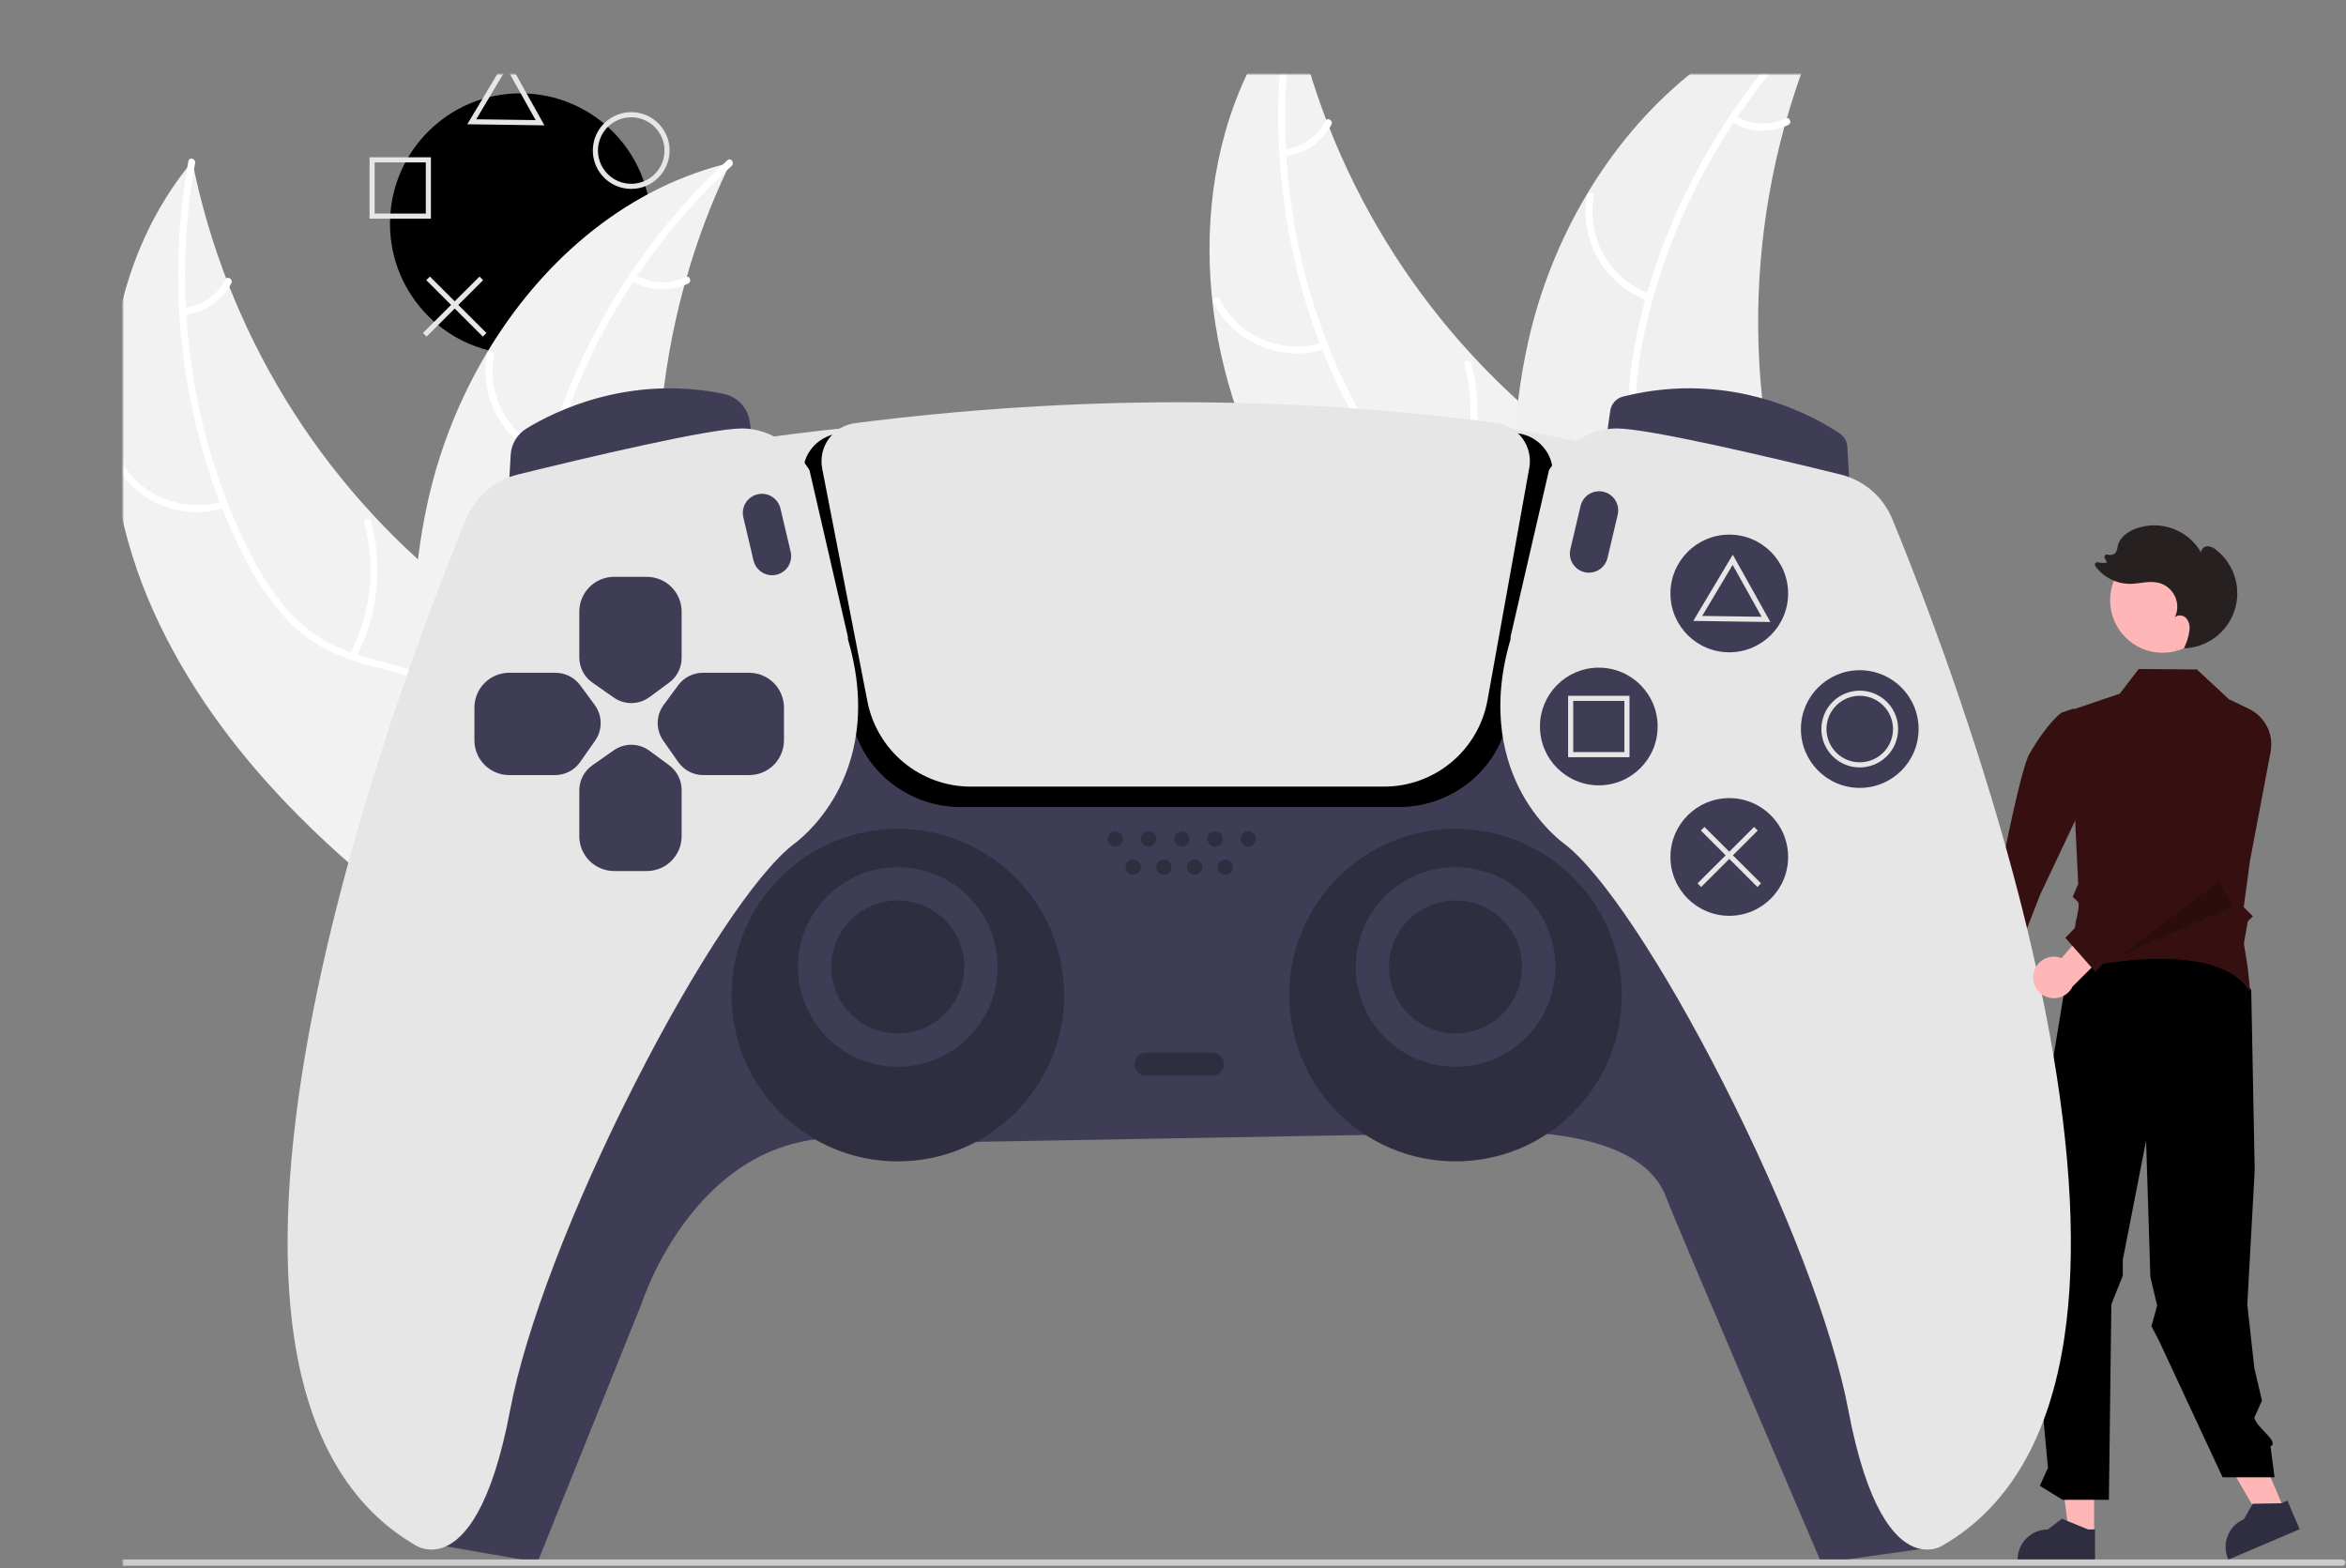 <svg width="917" height="613" viewBox="0 0 917 613" fill="none" xmlns="http://www.w3.org/2000/svg">
<rect x="0" y="0" width="917" height="613" fill="#808080" stroke="none"/>
<g id="gaming 2" clip-path="url(#clip0_1_2)">
<g id="Clip path group">
<mask id="mask0_1_2" style="mask-type:luminance" maskUnits="userSpaceOnUse" x="48" y="29" width="917" height="613">
<g id="clip0_3_2">
<path id="Vector" d="M964.775 29H48V641.055H964.775V29Z" fill="white"/>
</g>
</mask>
<g mask="url(#mask0_1_2)">
<g id="gaming 1">
<path id="Vector_2" d="M893.363 591.2L884.309 595.057L865.118 561.972L878.481 556.278L893.363 591.2Z" fill="#FFB6B6"/>
<path id="Vector_2_2" d="M818.545 599.767L808.704 599.766L804.022 561.806H818.547L818.545 599.767Z" fill="#FFB6B6"/>
<path id="Vector_3" d="M818.892 610.034L788.628 610.033V609.65C788.628 606.526 789.869 603.53 792.078 601.321C794.287 599.112 797.283 597.871 800.407 597.87L805.936 593.677L816.25 597.871H818.892V610.034Z" fill="#2F2E41"/>
<path id="Vector_4" d="M898.868 597.772L871.027 609.636L870.877 609.284C869.652 606.41 869.619 603.167 870.786 600.269C871.952 597.371 874.221 595.054 877.095 593.829L880.537 587.804L891.67 587.618L894.1 586.583L898.868 597.772Z" fill="#2F2E41"/>
<path id="Vector_5" d="M808.891 375.103L793.934 466.178L798.005 479.75L792.663 489.362L800.507 573.777L797.323 580.786L806.219 586.273H824.322L825.282 509.852L829.754 498.632V492.448L838.857 445.848L840.533 499.152L843.181 510.39L840.957 518.392L843.863 523.997L868.769 577.477H889.067L887.497 565.383C891.134 563.541 882.037 558.16 881.163 554.178L884.152 547.453L881.163 534.75L878.422 509.929L881.313 457.534L879.953 386.978C873.137 377.841 865.577 370.794 856.207 368.82L808.891 375.103Z" fill="black"/>
<path id="ab6171fa-7d69-4734-b81c-8dff60f9761b" d="M845.316 255.162C856.645 255.162 865.829 245.978 865.829 234.649C865.829 223.32 856.645 214.136 845.316 214.136C833.986 214.136 824.802 223.32 824.802 234.649C824.802 245.978 833.986 255.162 845.316 255.162Z" fill="#FFB6B6"/>
<path id="Vector_6" d="M760.74 396.621C760.484 395.469 760.484 394.275 760.74 393.123C760.996 391.971 761.501 390.889 762.22 389.953C762.939 389.018 763.855 388.251 764.902 387.708C765.95 387.164 767.104 386.857 768.283 386.807L776.546 359.337L786.099 370.78L776.788 395.112C776.739 397.099 775.964 398.998 774.609 400.451C773.253 401.904 771.412 402.809 769.434 402.995C767.456 403.181 765.478 402.635 763.876 401.46C762.273 400.285 761.157 398.564 760.74 396.621Z" fill="#FFB6B6"/>
<path id="f348f81f-b961-4ae4-bc6b-758f6acfb12a" d="M814.344 283.708L810.64 276.942L805.868 278.535C805.868 278.535 800.6 281.934 793.224 294.768C789.812 300.703 782.437 338.765 782.437 338.765L765.198 384.411L782.773 387.383L797.437 349.765L814.437 313.765L814.344 283.708Z" fill="#361010"/>
<path id="Vector_7" d="M844.555 374.816C858.999 374.816 873.571 377.659 879.539 387.825C879.383 385.615 878.992 381.782 878.586 378.265L877.093 368.816L878.606 360.153L880.606 358.153L877.024 354.571L879.467 336.487L887.532 293.884C888.165 290.533 887.671 287.066 886.13 284.024C884.588 280.981 882.084 278.534 879.008 277.062L871.259 273.336L858.698 261.685L835.976 261.515L828.564 271.152L809.05 277.78L812.325 345.541L810.178 350.55C810.66 350.992 811.675 351.937 812.225 352.545C813.003 353.405 812.012 357.836 811.352 360.4L810.445 367.23L813.3 369.27L809.589 373.654L808.847 379.219C812.532 378.347 828.464 374.816 844.555 374.816Z" fill="#361010"/>
<path id="Vector_8" d="M850.563 254.158C850.651 253.965 850.738 253.771 850.826 253.577C850.792 253.578 850.759 253.583 850.725 253.584L850.563 254.158Z" fill="#2F2E41"/>
<path id="Vector_9" d="M866.399 215.069C865.425 214.15 864.159 213.602 862.823 213.522C861.496 213.565 860.151 214.763 860.426 216.061C857.99 211.747 854.111 208.43 849.472 206.69C844.833 204.95 839.73 204.901 835.057 206.549C831.761 207.712 828.528 210.039 827.77 213.452C827.697 214.348 827.429 215.218 826.987 216C826.604 216.419 826.106 216.716 825.556 216.855C825.006 216.995 824.427 216.97 823.891 216.785L823.859 216.775C823.675 216.712 823.477 216.706 823.29 216.757C823.103 216.809 822.935 216.915 822.809 217.062C822.683 217.209 822.604 217.391 822.582 217.584C822.56 217.777 822.597 217.972 822.687 218.143L823.62 219.883C822.444 220.145 821.222 220.119 820.059 219.807C819.865 219.757 819.661 219.767 819.474 219.837C819.287 219.907 819.126 220.033 819.013 220.198C818.901 220.363 818.842 220.559 818.845 220.759C818.848 220.959 818.913 221.153 819.03 221.314C820.581 223.435 822.605 225.165 824.941 226.366C827.278 227.567 829.862 228.206 832.489 228.232C836.216 228.21 839.982 226.925 843.609 227.782C845.013 228.114 846.324 228.755 847.447 229.66C848.57 230.564 849.476 231.709 850.099 233.009C850.722 234.309 851.046 235.733 851.048 237.175C851.049 238.617 850.727 240.041 850.106 241.342C851.221 240.123 853.375 240.412 854.515 241.607C855.04 242.247 855.428 242.987 855.655 243.783C855.882 244.579 855.943 245.413 855.835 246.233C855.531 248.746 854.785 251.185 853.631 253.438C858.039 253.303 862.298 251.818 865.835 249.184C869.371 246.55 872.014 242.894 873.407 238.71C874.799 234.526 874.874 230.015 873.62 225.787C872.367 221.56 869.847 217.818 866.399 215.069Z" fill="#272020"/>
<path id="Vector_10" d="M203.437 138.481C231.603 138.481 254.437 115.648 254.437 87.481C254.437 59.315 231.603 36.481 203.437 36.481C175.27 36.481 152.437 59.315 152.437 87.481C152.437 115.648 175.27 138.481 203.437 138.481Z" fill="black"/>
<path id="Vector_11" d="M60.096 239.191C34.506 182.587 35.45 110.84 75.165 63.075C88.451 129.308 124.738 188.707 177.603 230.762C198.05 246.907 222.473 262.735 228.059 288.182C231.534 304.015 226.608 320.763 218.091 334.555C209.573 348.348 197.701 359.693 185.964 370.875L184.647 374.701C133.574 339.341 85.686 295.794 60.096 239.191Z" fill="#F2F2F2"/>
<path id="Vector_12" d="M76.27 63.766C67.13 113.814 73.92 167.107 96.136 212.96C100.939 222.874 106.674 232.512 114.352 240.485C122.034 248.462 131.218 253.483 141.784 256.568C151.443 259.389 161.65 261.155 170.456 266.274C179.737 271.67 185.497 280.723 187.741 291.106C190.487 303.81 188.504 316.742 186.125 329.321C183.484 343.288 180.52 357.754 184.347 371.794C184.81 373.495 182.144 374.115 181.681 372.417C175.022 347.989 187.968 323.896 186.158 299.336C185.314 287.876 181.011 276.601 171.185 269.961C162.592 264.155 152.068 262.325 142.263 259.554C131.968 256.644 122.722 252.2 114.855 244.828C106.807 237.286 100.683 227.852 95.647 218.104C84.291 196.122 76.805 171.903 72.845 147.518C68.29 119.492 68.564 90.892 73.654 62.958C73.969 61.229 76.584 62.048 76.27 63.766Z" fill="white"/>
<path id="Vector_13" d="M88.128 198.437C79.838 201.094 70.873 200.717 62.834 197.374C54.796 194.032 48.208 187.941 44.245 180.189C43.449 178.617 45.853 177.306 46.651 178.879C50.327 186.105 56.465 191.778 63.956 194.876C71.448 197.973 79.8 198.291 87.506 195.771C89.181 195.225 89.794 197.894 88.128 198.437Z" fill="white"/>
<path id="Vector_14" d="M136.698 255.783C144.982 240.033 147.026 221.738 142.421 204.548C141.963 202.845 144.629 202.225 145.087 203.926C149.845 221.823 147.68 240.857 139.024 257.228C138.197 258.788 135.876 257.335 136.698 255.783Z" fill="white"/>
<path id="Vector_15" d="M71.81 120.381C75.232 120.021 78.511 118.817 81.353 116.877C84.195 114.937 86.51 112.322 88.091 109.266C88.897 107.696 91.217 109.151 90.416 110.711C88.654 114.079 86.093 116.964 82.958 119.115C79.823 121.265 76.21 122.615 72.433 123.047C72.08 123.118 71.714 123.051 71.408 122.862C71.103 122.672 70.881 122.373 70.788 122.025C70.708 121.672 70.77 121.301 70.961 120.993C71.152 120.685 71.457 120.465 71.81 120.381Z" fill="white"/>
<path id="Vector_16" d="M285.487 63.63C285.012 64.624 284.536 65.618 284.072 66.633C277.749 80.035 272.526 93.928 268.454 108.176C268.122 109.273 267.801 110.389 267.501 111.493C258.056 145.924 255.085 181.809 258.739 217.324C260.207 231.455 262.747 245.454 266.338 259.199C271.298 278.182 278.187 298.37 276.633 317.325C276.493 319.304 276.23 321.273 275.847 323.22L189.417 376.011C189.16 376.032 188.915 376.074 188.657 376.096L185.303 378.362C185.068 377.666 184.839 376.939 184.605 376.243C184.467 375.84 184.348 375.425 184.21 375.021C184.125 374.749 184.04 374.476 183.947 374.235C183.918 374.144 183.89 374.053 183.873 373.982C183.78 373.741 183.719 373.507 183.638 373.286C182.35 369.226 181.088 365.151 179.852 361.059C179.84 361.039 179.84 361.039 179.847 361.008C170.51 329.806 163.697 297.55 161.995 265.286C161.944 264.315 161.88 263.326 161.869 262.331C161.183 247.783 161.686 233.204 163.375 218.739C164.326 210.821 165.676 202.956 167.422 195.175C171.971 175.078 179.652 155.822 190.185 138.112C211.188 102.811 243.246 74.62 282.482 64.382C283.485 64.121 284.471 63.871 285.487 63.63Z" fill="#F2F2F2"/>
<path id="Vector_17" d="M285.963 64.845C248.532 99.303 221.868 145.942 211.999 195.929C209.865 206.736 208.641 217.885 209.972 228.874C211.303 239.868 215.613 249.407 222.192 258.231C228.206 266.299 235.292 273.854 239.241 283.243C243.403 293.139 242.551 303.836 238.092 313.477C232.635 325.273 223.266 334.405 213.793 343.017C203.276 352.579 192.199 362.344 186.802 375.858C186.148 377.496 183.645 376.385 184.298 374.75C193.689 351.237 218.531 339.794 231.873 319.095C238.098 309.437 241.451 297.844 237.603 286.626C234.238 276.817 226.937 269.019 220.777 260.904C214.308 252.382 209.602 243.267 207.759 232.644C205.873 221.777 206.664 210.557 208.512 199.743C212.68 175.354 221.284 151.509 232.803 129.655C246.041 104.535 263.478 81.865 284.36 62.625C285.653 61.435 287.247 63.663 285.963 64.845Z" fill="white"/>
<path id="Vector_18" d="M214.35 179.512C206.131 176.642 199.199 170.944 194.794 163.435C190.388 155.927 188.795 147.096 190.299 138.521C190.609 136.787 193.318 137.188 193.007 138.924C191.592 146.907 193.077 155.132 197.194 162.116C201.311 169.099 207.788 174.381 215.458 177.008C217.124 177.581 216.006 180.081 214.35 179.512Z" fill="white"/>
<path id="Vector_19" d="M218.603 254.543C234.701 246.954 247.347 233.577 254.02 217.079C254.679 215.444 257.182 216.554 256.523 218.187C249.547 235.343 236.359 249.237 219.59 257.096C217.991 257.844 217.013 255.287 218.603 254.543Z" fill="white"/>
<path id="Vector_20" d="M248.315 107.364C251.264 109.137 254.607 110.15 258.044 110.312C261.481 110.474 264.905 109.78 268.007 108.291C269.596 107.523 270.572 110.082 268.994 110.845C265.559 112.473 261.777 113.236 257.979 113.065C254.181 112.895 250.483 111.797 247.207 109.868C246.883 109.712 246.631 109.438 246.501 109.103C246.372 108.767 246.375 108.395 246.51 108.062C246.658 107.731 246.931 107.472 247.269 107.342C247.607 107.211 247.983 107.219 248.315 107.364Z" fill="white"/>
<path id="Vector_21" d="M490.096 177.191C464.506 120.587 465.45 48.84 505.165 1.075C518.451 67.308 554.738 126.707 607.603 168.762C628.05 184.907 652.473 200.735 658.059 226.182C661.534 242.015 656.608 258.763 648.091 272.555C639.573 286.348 627.701 297.693 615.964 308.875L614.647 312.701C563.574 277.341 515.686 233.794 490.096 177.191Z" fill="#F2F2F2"/>
<path id="Vector_22" d="M506.27 1.766C497.13 51.814 503.92 105.107 526.136 150.96C530.939 160.874 536.674 170.512 544.352 178.485C552.034 186.462 561.218 191.483 571.784 194.568C581.443 197.389 591.65 199.155 600.456 204.274C609.737 209.67 615.497 218.723 617.741 229.106C620.487 241.81 618.504 254.742 616.125 267.321C613.484 281.288 610.52 295.754 614.347 309.794C614.81 311.495 612.144 312.115 611.681 310.417C605.022 285.989 617.968 261.896 616.158 237.336C615.314 225.876 611.011 214.601 601.185 207.961C592.592 202.155 582.068 200.325 572.263 197.554C561.968 194.644 552.722 190.2 544.855 182.828C536.807 175.286 530.683 165.852 525.647 156.104C514.291 134.122 506.805 109.903 502.845 85.518C498.29 57.492 498.564 28.892 503.654 0.958C503.969 -0.771 506.584 0.048 506.27 1.766Z" fill="white"/>
<path id="Vector_23" d="M518.128 136.437C509.838 139.094 500.873 138.717 492.834 135.374C484.796 132.032 478.207 125.941 474.246 118.189C473.449 116.617 475.854 115.306 476.651 116.879C480.327 124.105 486.465 129.778 493.957 132.876C501.448 135.973 509.8 136.291 517.506 133.771C519.181 133.225 519.794 135.894 518.128 136.437Z" fill="white"/>
<path id="Vector_24" d="M566.698 193.783C574.982 178.033 577.026 159.738 572.421 142.548C571.963 140.845 574.63 140.225 575.087 141.926C579.845 159.823 577.68 178.857 569.024 195.228C568.197 196.788 565.877 195.335 566.698 193.783Z" fill="white"/>
<path id="Vector_25" d="M501.81 58.381C505.232 58.021 508.511 56.818 511.353 54.877C514.195 52.937 516.51 50.322 518.091 47.266C518.897 45.696 521.217 47.151 520.416 48.711C518.654 52.079 516.093 54.965 512.958 57.115C509.824 59.265 506.21 60.615 502.433 61.047C502.08 61.118 501.714 61.051 501.408 60.861C501.103 60.672 500.881 60.373 500.788 60.025C500.708 59.672 500.77 59.301 500.961 58.993C501.152 58.685 501.458 58.465 501.81 58.381Z" fill="white"/>
<path id="Vector_26" d="M715.487 1.63C715.012 2.624 714.536 3.619 714.072 4.633C707.749 18.035 702.526 31.928 698.454 46.176C698.122 47.273 697.801 48.389 697.501 49.493C688.056 83.924 685.085 119.809 688.739 155.324C690.207 169.455 692.747 183.454 696.338 197.199C701.298 216.182 708.187 236.37 706.633 255.325C706.493 257.304 706.23 259.273 705.847 261.22L619.417 314.011C619.16 314.032 618.915 314.074 618.657 314.096L615.303 316.362C615.068 315.666 614.839 314.939 614.605 314.243C614.467 313.84 614.348 313.425 614.21 313.021C614.125 312.749 614.04 312.476 613.947 312.235C613.918 312.144 613.89 312.053 613.873 311.982C613.78 311.741 613.719 311.507 613.638 311.286C612.35 307.226 611.088 303.151 609.852 299.059C609.84 299.039 609.84 299.039 609.847 299.008C600.51 267.806 593.697 235.55 591.995 203.286C591.944 202.315 591.88 201.326 591.869 200.331C591.183 185.783 591.686 171.204 593.375 156.739C594.326 148.821 595.676 140.956 597.422 133.175C601.971 113.078 609.652 93.822 620.185 76.112C641.188 40.811 673.246 12.62 712.482 2.382C713.485 2.121 714.471 1.871 715.487 1.63Z" fill="#F0F0F0"/>
<path id="Vector_27" d="M715.963 2.845C678.532 37.303 651.868 83.942 641.999 133.929C639.865 144.736 638.641 155.885 639.972 166.874C641.303 177.868 645.613 187.407 652.192 196.231C658.206 204.299 665.292 211.854 669.241 221.243C673.403 231.139 672.551 241.836 668.092 251.477C662.635 263.273 653.266 272.405 643.793 281.017C633.276 290.579 622.199 300.344 616.802 313.858C616.148 315.496 613.645 314.385 614.298 312.75C623.689 289.237 648.531 277.794 661.873 257.095C668.098 247.437 671.451 235.844 667.603 224.626C664.238 214.817 656.937 207.019 650.777 198.904C644.308 190.382 639.602 181.267 637.759 170.644C635.873 159.777 636.664 148.557 638.512 137.743C642.68 113.354 651.284 89.509 662.803 67.655C676.041 42.535 693.478 19.865 714.36 0.625C715.653 -0.565 717.247 1.663 715.963 2.845Z" fill="white"/>
<path id="Vector_28" d="M644.35 117.512C636.131 114.642 629.199 108.944 624.794 101.435C620.388 93.927 618.795 85.096 620.299 76.521C620.609 74.787 623.318 75.188 623.007 76.924C621.592 84.907 623.077 93.132 627.194 100.116C631.311 107.099 637.788 112.381 645.458 115.008C647.124 115.581 646.006 118.081 644.35 117.512Z" fill="white"/>
<path id="Vector_29" d="M648.603 192.543C664.701 184.954 677.347 171.577 684.02 155.079C684.679 153.444 687.182 154.554 686.523 156.187C679.547 173.343 666.359 187.237 649.59 195.096C647.991 195.844 647.013 193.287 648.603 192.543Z" fill="white"/>
<path id="Vector_30" d="M678.315 45.364C681.264 47.137 684.607 48.15 688.044 48.312C691.481 48.474 694.905 47.78 698.007 46.291C699.596 45.523 700.572 48.082 698.994 48.845C695.559 50.474 691.777 51.236 687.979 51.065C684.181 50.895 680.483 49.797 677.207 47.868C676.883 47.712 676.631 47.438 676.501 47.103C676.372 46.767 676.375 46.395 676.51 46.062C676.658 45.731 676.931 45.472 677.269 45.342C677.607 45.211 677.983 45.219 678.315 45.364Z" fill="white"/>
<path id="Vector_31" d="M163.937 596.981L173.383 604.297L210.112 610.67L250.937 509.19C250.937 509.19 275.937 430.981 345.937 446.981L570.937 442.981C570.937 442.981 640.02 435.901 651.437 468.481C653.599 474.652 711.937 610.981 711.937 610.981L752.838 605.208L747.937 488.981L650.791 263.481L481.937 252.938L307.937 264.981L163.937 596.981Z" fill="#3F3D56"/>
<path id="Vector_32" d="M350.937 453.981C386.835 453.981 415.937 424.88 415.937 388.981C415.937 353.083 386.835 323.981 350.937 323.981C315.038 323.981 285.937 353.083 285.937 388.981C285.937 424.88 315.038 453.981 350.937 453.981Z" fill="#2F2E41"/>
<path id="Vector_33" d="M568.937 453.981C604.835 453.981 633.937 424.88 633.937 388.981C633.937 353.083 604.835 323.981 568.937 323.981C533.038 323.981 503.937 353.083 503.937 388.981C503.937 424.88 533.038 453.981 568.937 453.981Z" fill="#2F2E41"/>
<path id="Vector_34" d="M274.937 175.981L301.7 170.733C301.7 170.733 503.204 141.981 630.571 175.981L620.937 202.981L283.937 200.981L274.937 175.981Z" fill="#E6E6E6"/>
<path id="Vector_35" d="M546.626 315.481H375.617C354.853 315.481 336.908 301.104 332.947 281.295L314.232 187.691C313.818 185.648 313.835 183.541 314.281 181.505C314.727 179.469 315.592 177.549 316.822 175.866C318.109 174.101 319.745 172.619 321.629 171.513C323.512 170.406 325.603 169.699 327.771 169.434C417.964 158.239 507.273 158.22 593.221 169.376C595.359 169.638 597.421 170.337 599.277 171.43C601.133 172.522 602.745 173.985 604.011 175.728C605.234 177.386 606.102 179.278 606.561 181.286C607.021 183.294 607.062 185.375 606.683 187.4L589.407 280.717C585.678 300.86 567.686 315.481 546.626 315.481Z" fill="black"/>
<path id="Vector_36" d="M198.866 191.22L199.611 177.825C199.727 175.739 200.347 173.711 201.418 171.916C202.489 170.121 203.979 168.612 205.76 167.519C216.557 160.895 245.683 146.311 282.852 153.956C285.462 154.496 287.843 155.827 289.67 157.768C291.497 159.708 292.682 162.165 293.065 164.802L294.06 171.772L198.866 191.22Z" fill="#3F3D56"/>
<path id="Vector_37" d="M723.007 191.22L627.814 171.772L629.413 160.575C629.597 159.253 630.173 158.016 631.066 157.023C631.959 156.031 633.128 155.328 634.424 155.006C677.289 144.248 710.099 163.352 719.135 169.463C719.992 170.045 720.704 170.817 721.216 171.718C721.728 172.619 722.026 173.626 722.087 174.66L723.007 191.22Z" fill="#3F3D56"/>
<path id="Vector_38" d="M168.641 605.716C166.347 605.741 164.094 605.107 162.15 603.89C136.661 589.006 120.77 561.731 114.955 522.844C110.152 490.723 112.158 450.406 120.917 403.011C136.446 318.985 168.992 234.995 182.265 202.785C184.023 198.534 186.755 194.755 190.242 191.753C193.728 188.75 197.87 186.609 202.336 185.501C229.697 178.771 277.463 167.481 289.937 167.481C307.031 167.481 316.281 183.573 316.373 183.736L316.424 183.869L331.437 248.969V249.909C339.719 277.931 333.565 298.174 326.94 310.222C319.749 323.299 310.444 329.828 310.351 329.892C295.74 341.015 271.936 376.848 248.246 423.395C223.627 471.767 205.377 519.497 199.428 551.074C192.146 589.723 181.472 601.555 173.799 604.674C172.164 605.354 170.412 605.708 168.641 605.716Z" fill="#E6E6E6"/>
<path id="Vector_39" d="M540.989 307.481H379.408C369.872 307.468 360.636 304.144 353.277 298.078C345.919 292.011 340.895 283.578 339.064 274.219L321.381 183.183C320.988 181.168 321.012 179.093 321.453 177.088C321.893 175.083 322.74 173.189 323.941 171.524C325.142 169.859 326.671 168.458 328.435 167.407C330.199 166.356 332.159 165.678 334.195 165.414C419.419 154.526 503.809 154.507 585.02 165.358C587.028 165.631 588.959 166.308 590.698 167.348C592.437 168.387 593.947 169.769 595.137 171.408C596.328 173.047 597.174 174.911 597.625 176.886C598.076 178.861 598.123 180.907 597.761 182.901L581.438 273.657C579.738 283.146 574.754 291.735 567.359 297.919C559.964 304.103 550.629 307.488 540.989 307.481Z" fill="#E6E6E6"/>
<path id="Vector_40" d="M753.236 605.717C751.464 605.709 749.71 605.355 748.074 604.674C740.402 601.555 729.727 589.723 722.446 551.074C716.496 519.497 698.246 471.767 673.628 423.395C649.937 376.848 626.133 341.015 611.504 329.879C611.429 329.828 602.125 323.299 594.934 310.222C588.308 298.174 582.155 277.931 590.437 249.909L590.449 248.857L605.466 183.798L605.501 183.736C605.592 183.573 614.842 167.481 631.937 167.481C644.411 167.481 692.176 178.771 719.538 185.501C724.003 186.609 728.145 188.751 731.631 191.753C735.118 194.755 737.85 198.534 739.609 202.785C752.881 234.995 785.428 318.984 800.957 403.011C809.715 450.406 811.721 490.723 806.918 522.844C801.103 561.731 785.213 589.006 759.689 603.913C757.754 605.117 755.515 605.744 753.236 605.717Z" fill="#E6E6E6"/>
<path id="Vector_41" d="M350.937 416.981C372.476 416.981 389.937 399.52 389.937 377.981C389.937 356.442 372.476 338.981 350.937 338.981C329.398 338.981 311.937 356.442 311.937 377.981C311.937 399.52 329.398 416.981 350.937 416.981Z" fill="#3F3D56"/>
<path id="Vector_42" d="M350.937 403.981C365.296 403.981 376.937 392.34 376.937 377.981C376.937 363.622 365.296 351.981 350.937 351.981C336.577 351.981 324.937 363.622 324.937 377.981C324.937 392.34 336.577 403.981 350.937 403.981Z" fill="#2F2E41"/>
<path id="Vector_43" d="M568.937 416.981C590.476 416.981 607.937 399.52 607.937 377.981C607.937 356.442 590.476 338.981 568.937 338.981C547.398 338.981 529.937 356.442 529.937 377.981C529.937 399.52 547.398 416.981 568.937 416.981Z" fill="#3F3D56"/>
<path id="Vector_44" d="M568.937 403.981C583.296 403.981 594.937 392.34 594.937 377.981C594.937 363.622 583.296 351.981 568.937 351.981C554.577 351.981 542.937 363.622 542.937 377.981C542.937 392.34 554.577 403.981 568.937 403.981Z" fill="#2F2E41"/>
<path id="Vector_45" d="M435.937 330.981C437.594 330.981 438.937 329.638 438.937 327.981C438.937 326.324 437.594 324.981 435.937 324.981C434.28 324.981 432.937 326.324 432.937 327.981C432.937 329.638 434.28 330.981 435.937 330.981Z" fill="#2F2E41"/>
<path id="Vector_46" d="M448.937 330.981C450.594 330.981 451.937 329.638 451.937 327.981C451.937 326.324 450.594 324.981 448.937 324.981C447.28 324.981 445.937 326.324 445.937 327.981C445.937 329.638 447.28 330.981 448.937 330.981Z" fill="#2F2E41"/>
<path id="Vector_47" d="M442.937 341.981C444.594 341.981 445.937 340.638 445.937 338.981C445.937 337.324 444.594 335.981 442.937 335.981C441.28 335.981 439.937 337.324 439.937 338.981C439.937 340.638 441.28 341.981 442.937 341.981Z" fill="#2F2E41"/>
<path id="Vector_48" d="M454.937 341.981C456.594 341.981 457.937 340.638 457.937 338.981C457.937 337.324 456.594 335.981 454.937 335.981C453.28 335.981 451.937 337.324 451.937 338.981C451.937 340.638 453.28 341.981 454.937 341.981Z" fill="#2F2E41"/>
<path id="Vector_49" d="M466.937 341.981C468.594 341.981 469.937 340.638 469.937 338.981C469.937 337.324 468.594 335.981 466.937 335.981C465.28 335.981 463.937 337.324 463.937 338.981C463.937 340.638 465.28 341.981 466.937 341.981Z" fill="#2F2E41"/>
<path id="Vector_50" d="M478.937 341.981C480.594 341.981 481.937 340.638 481.937 338.981C481.937 337.324 480.594 335.981 478.937 335.981C477.28 335.981 475.937 337.324 475.937 338.981C475.937 340.638 477.28 341.981 478.937 341.981Z" fill="#2F2E41"/>
<path id="Vector_51" d="M461.937 330.981C463.594 330.981 464.937 329.638 464.937 327.981C464.937 326.324 463.594 324.981 461.937 324.981C460.28 324.981 458.937 326.324 458.937 327.981C458.937 329.638 460.28 330.981 461.937 330.981Z" fill="#2F2E41"/>
<path id="Vector_52" d="M474.937 330.981C476.594 330.981 477.937 329.638 477.937 327.981C477.937 326.324 476.594 324.981 474.937 324.981C473.28 324.981 471.937 326.324 471.937 327.981C471.937 329.638 473.28 330.981 474.937 330.981Z" fill="#2F2E41"/>
<path id="Vector_53" d="M487.937 330.981C489.594 330.981 490.937 329.638 490.937 327.981C490.937 326.324 489.594 324.981 487.937 324.981C486.28 324.981 484.937 326.324 484.937 327.981C484.937 329.638 486.28 330.981 487.937 330.981Z" fill="#2F2E41"/>
<path id="Vector_54" d="M473.937 420.481H447.937C446.743 420.481 445.599 420.007 444.755 419.163C443.911 418.319 443.437 417.175 443.437 415.981C443.437 414.788 443.911 413.643 444.755 412.799C445.599 411.955 446.743 411.481 447.937 411.481H473.937C475.13 411.481 476.275 411.955 477.119 412.799C477.963 413.643 478.437 414.788 478.437 415.981C478.437 417.175 477.963 418.319 477.119 419.163C476.275 420.007 475.13 420.481 473.937 420.481Z" fill="#2F2E41"/>
<path id="Vector_55" d="M301.781 224.867C300.103 224.863 298.475 224.293 297.161 223.25C295.846 222.206 294.922 220.751 294.536 219.118L290.549 202.19C290.098 200.265 290.429 198.241 291.47 196.561C292.511 194.88 294.176 193.682 296.099 193.229C298.023 192.776 300.048 193.105 301.729 194.144C303.411 195.183 304.611 196.847 305.066 198.77L309.053 215.698C309.31 216.794 309.315 217.934 309.069 219.032C308.823 220.13 308.332 221.159 307.633 222.04C306.933 222.922 306.044 223.634 305.03 224.124C304.017 224.614 302.906 224.868 301.781 224.867Z" fill="#3F3D56"/>
<path id="Vector_56" d="M621.093 223.867C619.968 223.868 618.857 223.613 617.843 223.124C616.83 222.634 615.94 221.922 615.241 221.04C614.541 220.159 614.05 219.13 613.804 218.032C613.559 216.934 613.564 215.794 613.82 214.698L617.808 197.77C618.263 195.847 619.463 194.183 621.144 193.144C622.825 192.105 624.85 191.776 626.774 192.229C628.698 192.682 630.363 193.88 631.404 195.561C632.444 197.241 632.776 199.265 632.324 201.19L628.337 218.118C627.952 219.751 627.027 221.206 625.713 222.25C624.398 223.293 622.771 223.863 621.093 223.867Z" fill="#3F3D56"/>
<path id="Vector_57" d="M246.765 274.835C244.311 274.835 241.917 274.08 239.907 272.671L231.538 266.812C229.963 265.709 228.677 264.243 227.789 262.537C226.901 260.832 226.437 258.938 226.437 257.015V239.071C226.441 235.468 227.874 232.014 230.422 229.466C232.97 226.918 236.424 225.485 240.027 225.481H252.846C256.449 225.485 259.904 226.918 262.452 229.466C264.999 232.014 266.433 235.468 266.437 239.071V257.191C266.433 259.064 265.991 260.91 265.146 262.582C264.302 264.254 263.077 265.704 261.571 266.818L253.859 272.501C251.805 274.017 249.319 274.835 246.765 274.835Z" fill="#3F3D56"/>
<path id="Vector_58" d="M252.846 340.481H240.027C236.424 340.477 232.97 339.044 230.422 336.496C227.874 333.948 226.441 330.494 226.437 326.891V308.947C226.437 307.025 226.901 305.13 227.789 303.425C228.677 301.72 229.963 300.253 231.538 299.15L239.907 293.291C241.958 291.854 244.407 291.098 246.911 291.128C249.414 291.159 251.844 291.975 253.859 293.461L261.571 299.144C263.077 300.258 264.302 301.709 265.146 303.38C265.991 305.052 266.433 306.898 266.437 308.771V326.891C266.433 330.494 264.999 333.948 262.452 336.496C259.904 339.044 256.449 340.477 252.846 340.481Z" fill="#3F3D56"/>
<path id="Vector_59" d="M292.846 302.981H274.903C272.98 302.98 271.086 302.516 269.381 301.628C267.675 300.74 266.209 299.455 265.106 297.88L259.247 289.51C257.81 287.46 257.053 285.01 257.084 282.507C257.114 280.004 257.93 277.573 259.417 275.559L265.1 267.846C266.214 266.34 267.664 265.116 269.336 264.271C271.008 263.426 272.854 262.985 274.727 262.981H292.846C296.45 262.985 299.904 264.418 302.452 266.966C304.999 269.514 306.433 272.968 306.437 276.571V289.391C306.433 292.994 304.999 296.448 302.452 298.996C299.904 301.544 296.45 302.977 292.846 302.981Z" fill="#3F3D56"/>
<path id="Vector_60" d="M216.97 302.981H199.027C195.424 302.977 191.97 301.544 189.422 298.996C186.874 296.448 185.441 292.994 185.437 289.391V276.571C185.441 272.968 186.874 269.514 189.422 266.966C191.97 264.418 195.424 262.985 199.027 262.981H217.147C219.02 262.985 220.866 263.426 222.538 264.271C224.209 265.116 225.66 266.34 226.774 267.846L232.457 275.559C233.943 277.573 234.759 280.004 234.79 282.507C234.82 285.01 234.063 287.46 232.627 289.51L226.768 297.88C225.665 299.455 224.198 300.74 222.493 301.628C220.787 302.516 218.893 302.98 216.97 302.981Z" fill="#3F3D56"/>
<path id="Vector_61" d="M675.937 254.981C688.639 254.981 698.937 244.684 698.937 231.981C698.937 219.279 688.639 208.981 675.937 208.981C663.234 208.981 652.937 219.279 652.937 231.981C652.937 244.684 663.234 254.981 675.937 254.981Z" fill="#3F3D56"/>
<path id="Vector_62" d="M726.937 307.981C739.639 307.981 749.937 297.684 749.937 284.981C749.937 272.279 739.639 261.981 726.937 261.981C714.234 261.981 703.937 272.279 703.937 284.981C703.937 297.684 714.234 307.981 726.937 307.981Z" fill="#3F3D56"/>
<path id="Vector_63" d="M675.937 357.981C688.639 357.981 698.937 347.684 698.937 334.981C698.937 322.279 688.639 311.981 675.937 311.981C663.234 311.981 652.937 322.279 652.937 334.981C652.937 347.684 663.234 357.981 675.937 357.981Z" fill="#3F3D56"/>
<path id="Vector_64" d="M624.937 306.981C637.639 306.981 647.937 296.684 647.937 283.981C647.937 271.279 637.639 260.981 624.937 260.981C612.234 260.981 601.937 271.279 601.937 283.981C601.937 296.684 612.234 306.981 624.937 306.981Z" fill="#3F3D56"/>
<path id="Vector_65" d="M726.937 299.981C723.97 299.981 721.07 299.101 718.603 297.453C716.136 295.805 714.214 293.462 713.079 290.721C711.943 287.98 711.646 284.964 712.225 282.055C712.804 279.145 714.232 276.472 716.33 274.374C718.428 272.277 721.101 270.848 724.01 270.269C726.92 269.691 729.936 269.988 732.677 271.123C735.418 272.258 737.761 274.181 739.409 276.647C741.057 279.114 741.937 282.014 741.937 284.981C741.932 288.958 740.35 292.771 737.538 295.583C734.726 298.395 730.914 299.977 726.937 299.981ZM726.937 271.981C724.366 271.981 721.852 272.743 719.714 274.172C717.576 275.6 715.91 277.631 714.926 280.006C713.942 282.382 713.685 284.995 714.187 287.517C714.688 290.039 715.926 292.355 717.744 294.173C719.562 295.992 721.879 297.23 724.401 297.731C726.922 298.233 729.536 297.975 731.912 296.991C734.287 296.008 736.317 294.341 737.746 292.203C739.174 290.066 739.937 287.552 739.937 284.981C739.933 281.534 738.562 278.23 736.125 275.793C733.688 273.356 730.383 271.985 726.937 271.981Z" fill="#E6E6E6"/>
<path id="Vector_66" d="M692.009 243.141L661.864 242.714L677.306 216.821L692.009 243.141ZM665.357 240.763L688.573 241.092L677.25 220.821L665.357 240.763Z" fill="#E6E6E6"/>
<path id="Vector_67" d="M636.937 295.981H612.937V271.981H636.937V295.981ZM614.937 293.981H634.937V273.981H614.937V293.981Z" fill="#E6E6E6"/>
<path id="Vector_68" d="M688.348 345.307L677.353 334.333L687.049 324.655L685.635 323.239L675.937 332.919L666.238 323.239L664.825 324.655L674.521 334.333L663.526 345.307L664.939 346.723L675.937 335.746L686.935 346.723L688.348 345.307Z" fill="#E6E6E6"/>
<path id="Vector_69" d="M246.732 73.84C243.765 73.84 240.865 72.96 238.398 71.312C235.932 69.663 234.009 67.321 232.874 64.58C231.738 61.839 231.441 58.823 232.02 55.913C232.599 53.004 234.028 50.331 236.125 48.233C238.223 46.135 240.896 44.707 243.806 44.128C246.715 43.549 249.731 43.846 252.472 44.981C255.213 46.117 257.556 48.039 259.204 50.506C260.852 52.973 261.732 55.873 261.732 58.84C261.727 62.816 260.146 66.629 257.334 69.441C254.522 72.253 250.709 73.835 246.732 73.84ZM246.732 45.84C244.161 45.84 241.647 46.602 239.51 48.031C237.372 49.459 235.705 51.489 234.722 53.865C233.738 56.24 233.48 58.854 233.982 61.376C234.483 63.898 235.722 66.214 237.54 68.032C239.358 69.85 241.674 71.088 244.196 71.59C246.718 72.091 249.331 71.834 251.707 70.85C254.082 69.866 256.113 68.2 257.541 66.062C258.97 63.924 259.732 61.411 259.732 58.84C259.728 55.393 258.357 52.089 255.92 49.651C253.483 47.214 250.179 45.843 246.732 45.84Z" fill="#E6E6E6"/>
<path id="Vector_70" d="M212.804 48.999L182.66 48.573L198.102 22.68L212.804 48.999ZM186.152 46.622L209.369 46.95L198.045 26.68L186.152 46.622Z" fill="#E6E6E6"/>
<path id="Vector_71" d="M168.437 85.481H144.437V61.481H168.437V85.481ZM146.437 83.481H166.437V63.481H146.437V83.481Z" fill="#E6E6E6"/>
<path id="Vector_72" d="M190.143 130.165L179.148 119.191L188.844 109.514L187.431 108.098L177.732 117.778L168.033 108.098L166.62 109.514L176.316 119.191L165.321 130.165L166.734 131.581L177.732 120.604L188.73 131.581L190.143 130.165Z" fill="#E6E6E6"/>
<path id="Vector_73" opacity="0.2" d="M867.437 344.481L828.622 373.694L872.437 354.481L867.437 344.481Z" fill="black"/>
<path id="Vector_74" d="M794.897 380.389C795.136 379.234 795.626 378.145 796.331 377.199C797.037 376.253 797.942 375.473 798.981 374.915C800.021 374.356 801.17 374.032 802.348 373.966C803.527 373.9 804.705 374.093 805.801 374.531L824.601 352.864L828.622 367.218L810.153 385.593C809.294 387.385 807.808 388.8 805.976 389.569C804.144 390.338 802.094 390.409 800.213 389.768C798.333 389.126 796.753 387.817 795.773 386.089C794.793 384.36 794.481 382.332 794.897 380.389Z" fill="#FFB6B6"/>
<path id="f348f81f-b961-4ae4-bc6b-758f6acfb12a_2" d="M878.788 285.13L886.49 284.714L887.65 289.609C887.65 289.609 887.536 295.878 880.513 308.908C873.491 321.939 819.079 379.953 819.079 379.953L807.296 366.58L836.421 336.58L854.06 305.136L878.788 285.13Z" fill="#361010"/>
<path id="Path 2960" d="M1.247 612.055H915.528C915.859 612.055 916.176 611.924 916.41 611.69C916.644 611.456 916.775 611.139 916.775 610.808C916.775 610.477 916.644 610.16 916.41 609.926C916.176 609.692 915.859 609.561 915.528 609.561H1.247C0.916 609.561 0.599 609.692 0.365 609.926C0.131 610.16 0 610.477 0 610.808C0 611.139 0.131 611.456 0.365 611.69C0.599 611.924 0.916 612.055 1.247 612.055Z" fill="#CCCCCC"/>
</g>
</g>
</g>
</g>
<defs>
<clipPath id="clip0_1_2">
<rect width="917" height="613" fill="white"/>
</clipPath>
</defs>
</svg>

